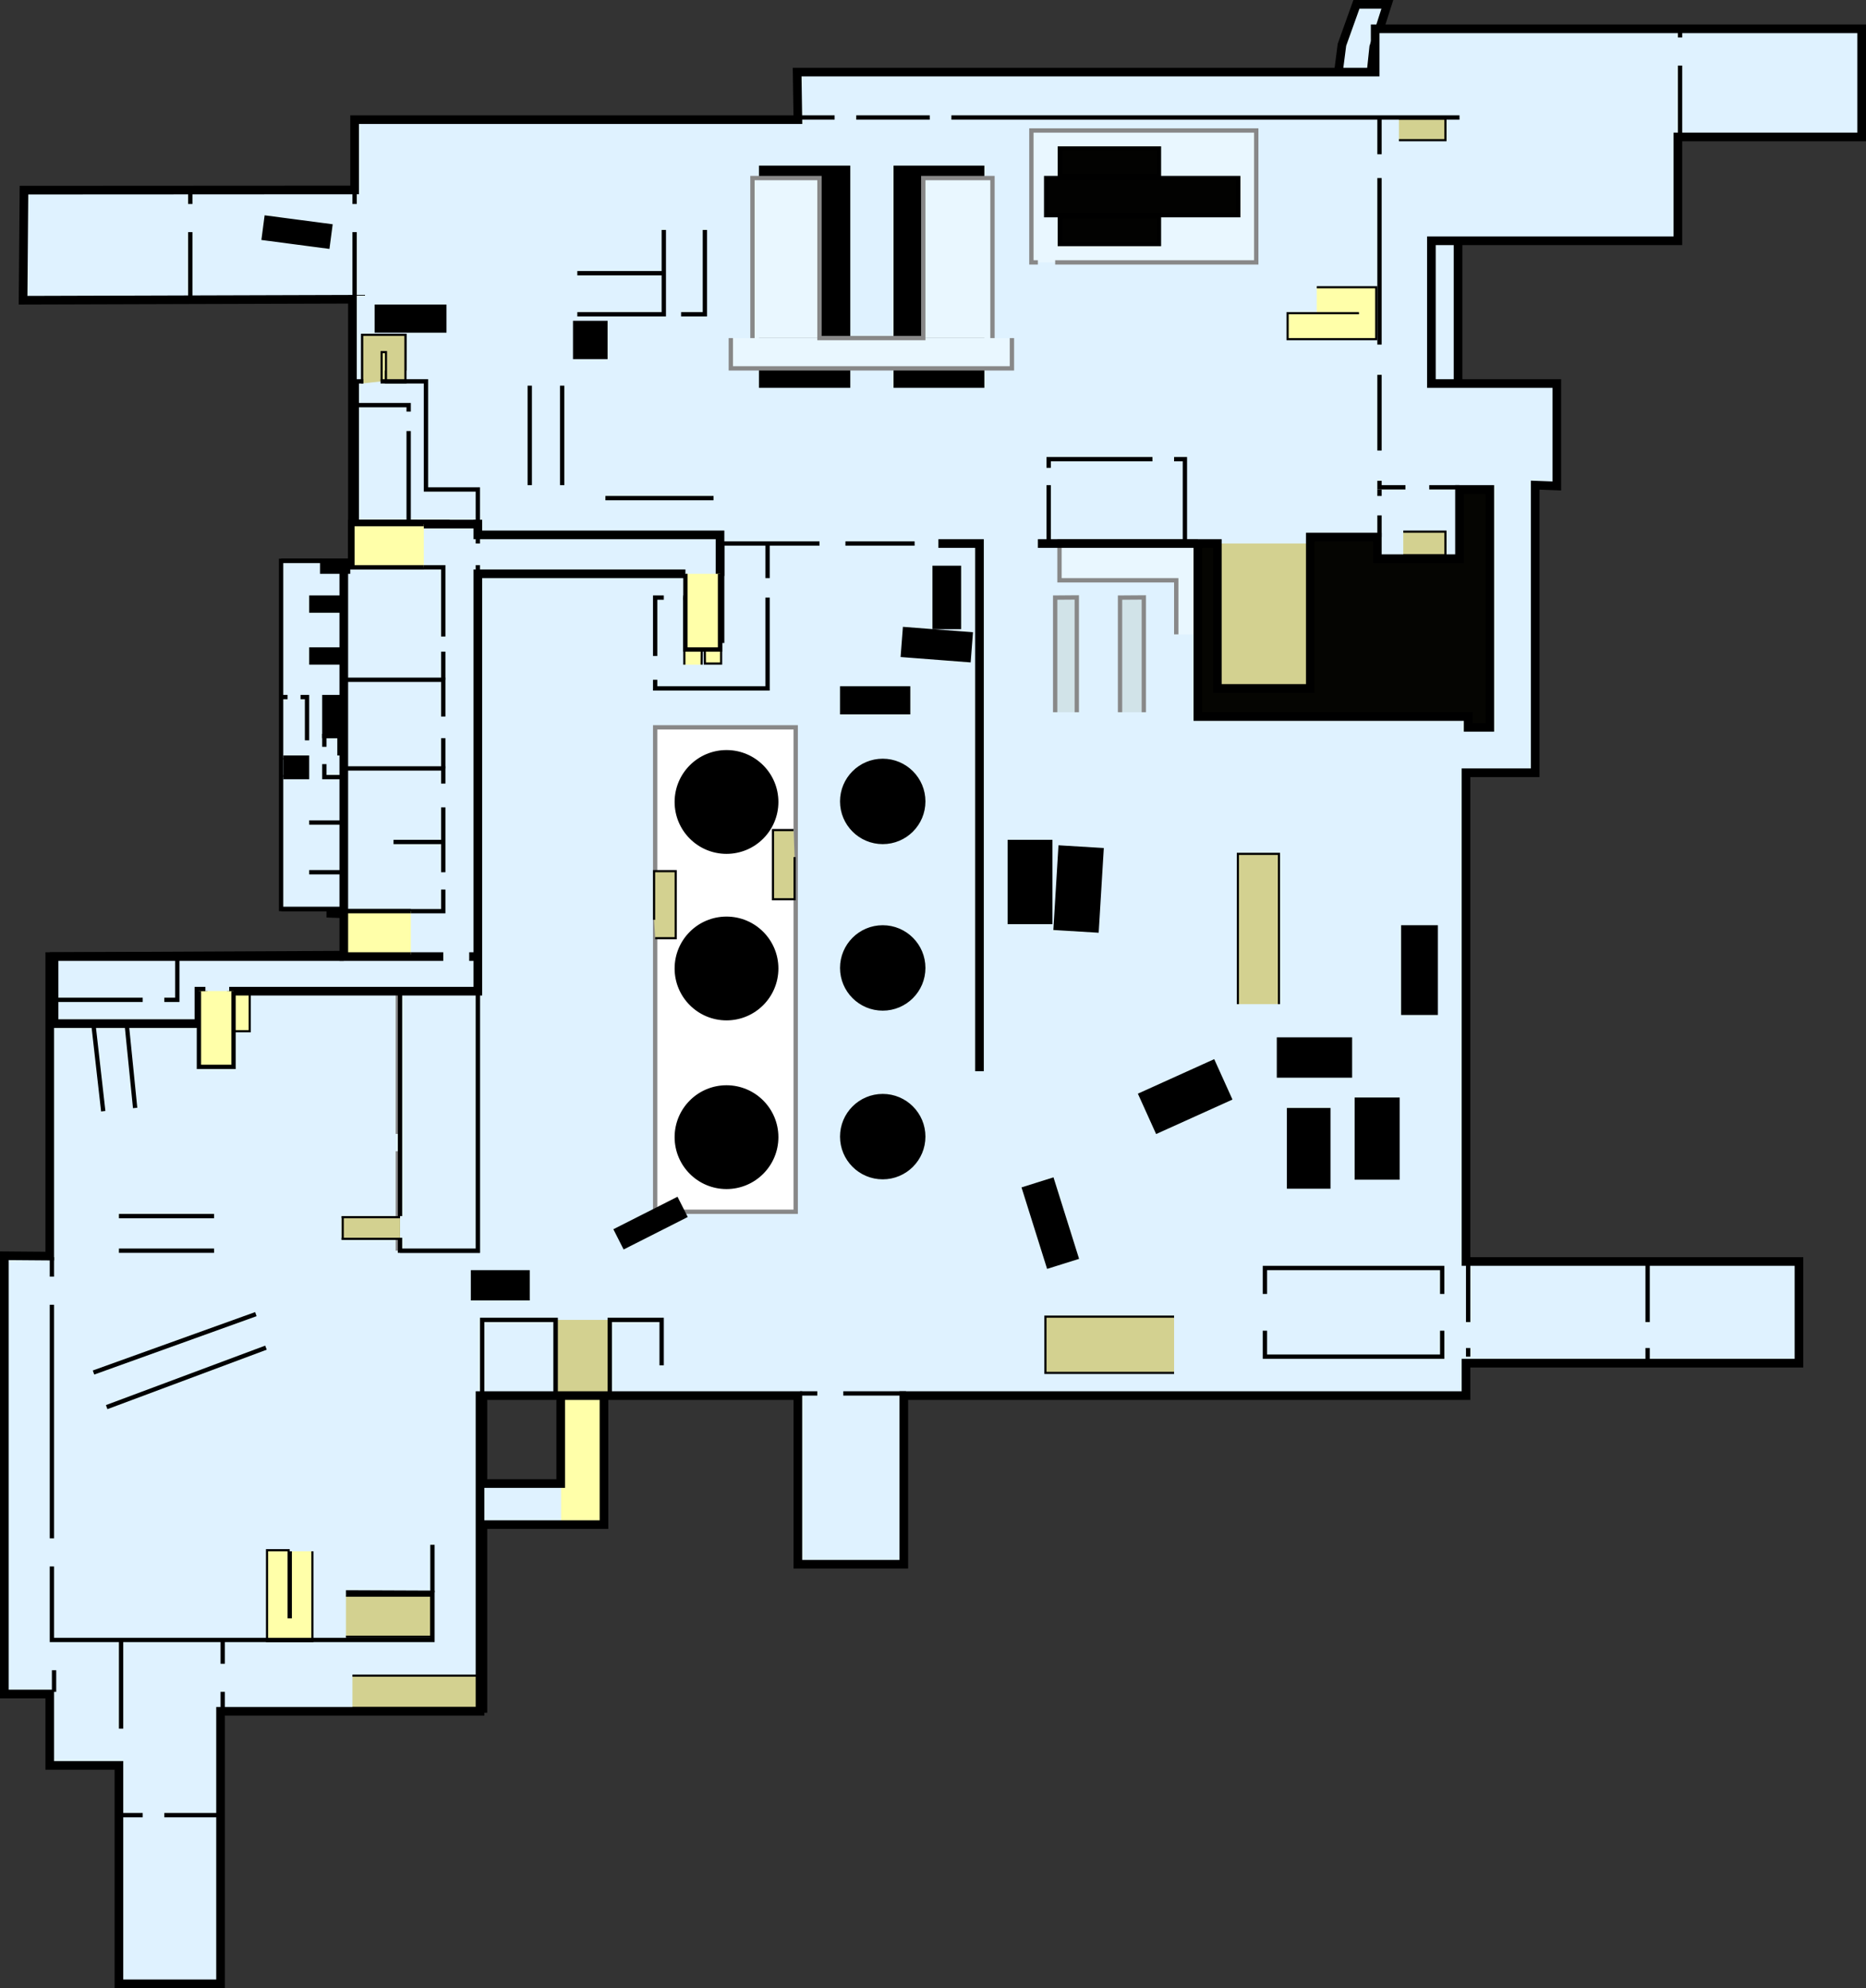 <svg xmlns="http://www.w3.org/2000/svg" viewBox="0 0 863 919.333" preserveAspectRatio="none">
	<rect x="0" y="0" width="863" height="919.333" fill="#333333" stroke="none"/>
	<defs>
		<style>.cls-1{fill:#dff2ff;}.cls-12,.cls-2{fill:#ffffa9;}.cls-10,.cls-11,.cls-12,.cls-13,.cls-14,.cls-2,.cls-3,.cls-4,.cls-5,.cls-6{stroke:#000;}.cls-10,.cls-11,.cls-12,.cls-13,.cls-14,.cls-2,.cls-3,.cls-4,.cls-5,.cls-6,.cls-7,.cls-8,.cls-9{stroke-miterlimit:10;}.cls-11,.cls-3{fill:none;}.cls-14,.cls-3,.cls-5{stroke-width:4px;}.cls-4{fill:#0c0c0b;stroke-width:0.5px;}.cls-11,.cls-12,.cls-13,.cls-6,.cls-7,.cls-8,.cls-9{stroke-width:2px;}.cls-7{fill:#fff;}.cls-7,.cls-8,.cls-9{stroke:#888;}.cls-8{fill:#d1e3e8;}.cls-9{fill:#e9f7ff;}.cls-10{fill:#d3d190;}.cls-13{fill:#020201;}.cls-14{fill:#050502;}</style>
	</defs>
	<g id="Basement" data-name="Basement">
		<g id="Floor">
			<polyline class="cls-1" points="172.333 790 223.333 790 223.333 705 279.333 705 279.333 644 259.333 644 259.333 686 223.333 686 223.333 545 302.333 545 302.333 558 367.333 558 367.333 497 493.333 497 493.333 584 459.333 584 459.333 633 517.333 633 517.633 609 482.333 609 482.333 606 670.333 606 670.333 466 657.333 466 657.333 377 592.333 377 592.333 346 674.333 346 674.333 53 635.333 53 635.333 66 632.333 66 632.333 50.3 635.333 21.7 641.633 2 627.333 2 620.633 20.7 617.333 46.3 617.333 97 632.333 97 632.333 74 635.333 74 635.333 82 656.333 82 656.333 231 634.333 231 634.333 259 656.333 259 656.333 333 592.333 333 592.333 319 605.333 319 605.333 269 561.333 269 561.333 319 572.333 319 572.333 333 487.333 333 487.333 376 458.333 376 458.333 336 303.333 336 303.333 526 222.333 526 222.333 467 189.333 467 189.333 504 204.333 504 204.333 569 166.333 569 166.333 640 203.333 640 203.333 737 172.333 737 172.333 756 204.333 756 204.333 772 172.333 772 172.333 792"/>
		</g>
		<g id="Connector">
			<g id="Connector-Ground_Floor" data-name="Connector Ground Floor">
				<polyline class="cls-2" points="221.5 772.333 221.5 790.833 172.5 790.833 172.5 771.833 205 771.833"/>
				<polyline class="cls-2" points="205 756.833 171.5 756.833 171.5 735.833 205 735.833"/>
				<polyline class="cls-2" points="203 467.833 189.5 467.833 189.5 502.833 202.5 502.833 202.5 479.333"/>
				<polyline class="cls-2" points="570.5 393.333 570.5 442.833 591.5 442.833 591.5 393.333"/>
				<polyline class="cls-2" points="569 318.833 561 318.833 561.333 268.833 605 268.833 605.333 318.833 592 318.833"/>
				<polyline class="cls-2" points="482 608.833 518 608.833 517.333 632.833 458.5 632.833 458.5 609.333"/>
				<polyline class="cls-2" points="259.5 686.333 259.5 644.333 279.5 644 279.5 705.333 259.5 705"/>
				<polyline class="cls-2" points="654 64.833 635.5 64.833 635.333 52.833 662.5 52.833 662.5 65.333"/>
				<polyline class="cls-2" points="634.5 247.333 634.5 258.833 657.5 258.833 657.5 247.833 643 247.833"/>
				<polyline class="cls-2" points="315.5 402.333 315.5 433.833 302.5 433.833 302.5 402.333"/>
				<polyline class="cls-2" points="355.5 415.333 355.5 383.833 366.5 383.833 366.5 415.333"/>
			</g>
		</g>
		<g id="Wall">
			<polyline class="cls-3" points="172.333 790 223.333 790 223.333 705 279.333 705 279.333 644 259.333 644 259.333 686 223.333 686 223.333 545 302.333 545 302.333 558 367.333 558 367.333 497 493.333 497 493.333 584 459.333 584 459.333 633 517.333 633 517.633 609 482.333 609 482.333 606 670.333 606 670.333 466 657.333 466 657.333 377 592.333 377 592.333 346 674.333 346 674.333 53 635.333 53 635.333 66 632.333 66 632.333 50.3 635.333 21.7 641.633 2 627.333 2 620.633 20.7 617.333 46.3 617.333 97 632.333 97 632.333 74 635.333 74 635.333 82 656.333 82 656.333 231 634.333 231 634.333 259 656.333 259 656.333 333 592.333 333 592.333 319 605.333 319 605.333 269 561.333 269 561.333 319 572.333 319 572.333 333 487.333 333 487.333 376 458.333 376 458.333 336 303.333 336 303.333 526 222.333 526 222.333 467 189.333 467 189.333 504 204.333 504 204.333 569 166.333 569 166.333 640 203.333 640 203.333 737 172.333 737 172.333 756 204.333 756 204.333 772 172.333 772 172.333 792"/>
			<circle class="cls-4" cx="335.633" cy="526" r="23.3"/>
			<circle class="cls-4" cx="335.633" cy="371" r="23.3"/>
			<circle class="cls-4" cx="335.633" cy="447.489" r="23.3"/>
			<polygon class="cls-5" points="439.333 394 569.333 394 569.333 442.5 592.333 442.8 592.333 394 639.333 394 639.333 466 493.333 466 493.333 477 367.333 477 367.333 356 439.333 356 439.333 394"/>
			<polygon class="cls-5" points="502.333 348 502.333 376 570.333 376 570.333 345 557.333 345 557.333 350 508.333 350 508.333 345 502.333 345 502.333 348"/>
			<rect class="cls-4" x="627.288" y="565.93" width="42.201" height="13.5" transform="translate(-90.769 1044.937) rotate(-77.08)"/>
			<rect class="cls-4" x="652.809" y="581.685" width="14.2" height="13.5" transform="translate(-67.589 1107.738) rotate(-80.27)"/>
			<rect class="cls-4" x="589.133" y="549.7" width="10.8" height="11.3"/>
			<rect class="cls-4" x="628.644" y="566.892" width="11.9" height="11.5" transform="matrix(0.208, -0.978, 0.978, 0.208, -93.414, 1042.726)"/>
			<rect class="cls-4" x="566.833" y="565" width="7.3" height="7.3"/>
			<rect class="cls-4" x="566.833" y="501" width="7.3" height="7.3"/>
			<rect class="cls-4" x="655.333" y="523" width="12" height="12"/>
			<rect class="cls-4" x="657.933" y="537.9" width="9.8" height="16.5"/>
			<rect class="cls-4" x="654.733" y="555.3" width="12" height="12"/>
		</g>
	</g>
	<g id="Ground_Floor" data-name="Ground Floor">
		<g id="Floor-2" data-name="Floor">
			<polygon class="cls-1" points="141 287.667 206.083 288.333 206.25 273.729 164 273 164 138.371 11.167 138.833 11.833 87.917 165 87.833 165 54.333 369 55.333 368.667 33.333 637 32.333 637 12.333 862 12.333 862 62.333 777 62.333 777 110.333 663 110.333 663 176.333 721 176.333 721.25 224.458 711 224.333 711 356.333 679 356.333 679 582.333 833 582.333 833 629.333 679 629.333 679 644.333 419 644.333 419 722.333 370 722.333 370 644.333 223 644.333 223 790.333 103 790.333 103 916.333 56 916.333 56 815.333 24 815.333 24 782.333 3 782.333 3 580.667 24 580.833 24 442.333 163 441.667 163 422.667 153 422.333 154 323.333 141 323.333 141 287.667"/>
		</g>
		<g id="Obstacles">
			<rect class="cls-6" x="389.5" y="318.333" width="30.5" height="11"/>
			<rect class="cls-6" x="454" y="323.75" width="30.5" height="12" transform="translate(-9.254 -66.774) rotate(4.41)"/>
			<rect class="cls-6" x="432.25" y="262.583" width="11.25" height="27.345"/>
			<rect class="cls-6" x="649" y="428.833" width="15" height="39.5"/>
			<rect class="cls-6" x="515" y="578.5" width="13.5" height="37.5" transform="translate(-190.987 152.112) rotate(-17.436)"/>
			<rect class="cls-6" x="218.75" y="588.333" width="25.25" height="12"/>
			<rect class="cls-6" x="158.5" y="134.25" width="29.75" height="9.5" transform="translate(-16.398 -53.084) rotate(7.491)"/>
			<rect class="cls-6" x="174.25" y="141.833" width="31.25" height="11"/>
			<rect class="cls-6" x="467" y="389.333" width="18.75" height="37"/>
			<rect class="cls-6" x="525.333" y="424.125" width="19" height="37.247" transform="translate(-8.226 -63.222) rotate(3.47)"/>
			<rect class="cls-6" x="352" y="77.583" width="40.25" height="100.75"/>
			<rect class="cls-6" x="414.25" y="77.583" width="40" height="100.75"/>
			<rect class="cls-6" x="266" y="149.333" width="14" height="15.75"/>
			<rect class="cls-6" x="596.167" y="513.333" width="18.167" height="35.333"/>
			<rect class="cls-6" x="627.5" y="508.5" width="18.833" height="36"/>
			<rect class="cls-6" x="591.5" y="480.667" width="32.833" height="16.667"/>
			<rect class="cls-6" x="565.75" y="529.5" width="36.75" height="18.5" transform="translate(-206.034 256.688) rotate(-24.319)"/>
		</g>
		<g id="Ledge">
			<rect class="cls-7" x="303" y="336.333" width="65" height="224"/>
			<polyline class="cls-8" points="488 329.333 488 276.333 498 276.256 498 329.333"/>
			<polyline class="cls-8" points="518 329.333 518 276.333 529 276.256 529 329.333"/>
			<polyline class="cls-9" points="468 156.333 468 170.333 338 170.333 338 156.333"/>
			<polyline class="cls-9" points="348 156.333 348 82.333 379 82.333 379 156.333 427 156.333 427 82.333 459 82.333 459 156.333"/>
			<polyline class="cls-9" points="544 293.333 544 268.333 490 268.333 490 250.333 553 250.333 553 293.333"/>
			<polyline class="cls-8" points="184 524.333 184 444.333 220.333 444.333 219.667 577.333 184 577.333 184 532.333"/>
			<polyline class="cls-9" points="480 121.333 477 121.333 477 60.333 581 60.333 581 121.333 488 121.333"/>
		</g>
		<g id="Connector-2" data-name="Connector">
			<g id="Connector-2-Basement" data-name="Connector Basement">
				<polyline class="cls-10" points="256.5 610.333 256.5 644.833 281.5 644.833 281.5 610.333"/>
				<polyline class="cls-10" points="163 774.833 222.5 774.833 222.5 789.833 163 789.833"/>
				<polyline class="cls-10" points="160 737.833 199.5 737.833 199.5 756.833 160 756.833"/>
				<polyline class="cls-10" points="543 634.833 483.5 634.833 483.5 608.833 543 608.833"/>
				<polyline class="cls-10" points="190.5 500.333 190.5 475.833 201.5 475.833 201.5 500.333"/>
				<polyline class="cls-10" points="303 433.833 312.5 433.833 312.5 402.833 302.5 402.833 302.5 425.333"/>
				<polyline class="cls-10" points="367.5 396.333 367.5 415.833 357.5 415.833 357.5 383.833 367 383.833"/>
				<polyline class="cls-10" points="572.5 464.333 572.5 394.833 591.5 394.833 591.5 464.333"/>
				<polyline class="cls-10" points="562.5 251.333 562.5 318.833 605.5 318.833 605.5 251.333"/>
				<polyline class="cls-10" points="649 245.833 668.5 245.833 668.5 256.833 649 256.833"/>
				<polyline class="cls-10" points="647 64.833 668.5 64.833 668.5 54.833 647 54.833"/>
			</g>
			<g id="Connector-2-First_Floor" data-name="Connector First Floor">
				<polyline class="cls-2" points="178.5 171.333 178.5 187.833 167.5 187.833 167.5 154.833 187.5 154.833 187.5 171.333"/>
				<polyline class="cls-2" points="158 562.833 184.5 562.833 184.5 572.833 158 572.833"/>
				<polyline class="cls-2" points="159 446.833 184.5 446.833 184.5 457.833 159 457.833"/>
				<polyline class="cls-2" points="190 442.833 164.5 442.833 164.5 421.833 190 421.833"/>
				<polyline class="cls-2" points="194.375 251.5 162.5 251.833 162.5 273.333 194.375 273.538"/>
			</g>
			<g id="Connector-2-Second_Floor" data-name="Connector Second Floor">
				<polyline class="cls-2" points="316.5 307.333 316.5 276.833 333.5 276.833 333.5 306.833 326 306.833 325.833 283.833 324.667 283.833 324.5 307.333"/>
				<polyline class="cls-2" points="95.5 477.333 95.5 443.833 115.5 443.833 115.5 476.833 106.5 476.833 106.5 452.208 105.5 452.083 105.5 477.333"/>
				<polyline class="cls-2" points="144.5 717.333 144.5 758.833 123.5 758.833 123.5 716.833 133.5 716.833 133.5 747.833 134.5 747.833 134.5 717.333"/>
				<polyline class="cls-2" points="609 132.833 636.5 132.833 636.5 156.833 595.5 156.833 595.5 144.833 627.5 144.833 628.5 144.833 609 144.833"/>
			</g>
		</g>
		<g id="Wall-2" data-name="Wall">
			<path class="cls-11" d="M200,283" transform="translate(-36 -31.667)"/>
			<path class="cls-11" d="M287,283" transform="translate(-36 -31.667)"/>
			<line class="cls-11" x1="197" y1="323.333" x2="154" y2="323.333"/>
			<line class="cls-11" x1="208" y1="421.333" x2="163" y2="421.333"/>
			<line class="cls-11" x1="208" y1="442.333" x2="163" y2="442.333"/>
			<polyline class="cls-11" points="47.75 513.833 43.25 474.083 58.5 472.583 62.5 512.333"/>
			<line class="cls-11" x1="55" y1="562.333" x2="99" y2="562.333"/>
			<line class="cls-11" x1="55" y1="578.333" x2="99" y2="578.333"/>
			<rect class="cls-6" x="321.25" y="593" width="31.25" height="8.5" transform="translate(-269.499 184.971) rotate(-26.86)"/>
			<polyline class="cls-11" points="24 724.333 24 758.333 200 758.333 200 736.5 160 736.333"/>
			<polyline class="cls-11" points="185 578.333 221 578.333 221 442.333 217 442.333"/>
			<polyline class="cls-11" points="24 711.333 24 674.333 24 603.333"/>
			<line class="cls-11" x1="24" y1="590.333" x2="24" y2="581.333"/>
			<line class="cls-11" x1="43.25" y1="634.667" x2="118.333" y2="607.667"/>
			<line class="cls-11" x1="49.333" y1="650.667" x2="123" y2="623.167"/>
			<line class="cls-11" x1="221" y1="426.333" x2="221" y2="279.333"/>
			<line class="cls-11" x1="221" y1="269.333" x2="221" y2="251.333"/>
			<line class="cls-11" x1="245" y1="224.333" x2="245" y2="178.333"/>
			<line class="cls-11" x1="260" y1="224.333" x2="260" y2="178.333"/>
			<polyline class="cls-11" points="267 145.333 307 145.333 307 106.333"/>
			<line class="cls-11" x1="267" y1="126.333" x2="307" y2="126.333"/>
			<polyline class="cls-11" points="315 145.333 326 145.333 326 106.333"/>
			<line class="cls-11" x1="485" y1="251.333" x2="485" y2="224.333"/>
			<polyline class="cls-11" points="485 216.333 485 212.333 533 212.333"/>
			<polyline class="cls-11" points="543 212.333 548 212.333 548 251.333"/>
			<polyline class="cls-11" points="440 54.333 628 54.333 638.167 54.333 675 54.333"/>
			<line class="cls-11" x1="638" y1="71.333" x2="638" y2="54.333"/>
			<line class="cls-11" x1="638" y1="82.333" x2="638" y2="159.333"/>
			<line class="cls-11" x1="638" y1="173.333" x2="638" y2="208.333"/>
			<polyline class="cls-11" points="638 222.333 638 225.333 650 225.333"/>
			<line class="cls-11" x1="661" y1="225.333" x2="675" y2="225.333"/>
			<line class="cls-11" x1="638" y1="238.333" x2="638" y2="248.333"/>
			<line class="cls-11" x1="638" y1="229.333" x2="638" y2="226.333"/>
			<line class="cls-11" x1="56" y1="839.333" x2="66" y2="839.333"/>
			<line class="cls-11" x1="76" y1="839.333" x2="103" y2="839.333"/>
			<polyline class="cls-11" points="223 644.333 223 610.333 257 610.333 257 644.333"/>
			<polyline class="cls-11" points="282 644.333 282 610.333 306 610.333 306 631.333"/>
			<polyline class="cls-11" points="585 598.333 585 586.333 667 586.333 667 598.333"/>
			<polyline class="cls-11" points="667 615.333 667 627.333 585 627.333 585 615.333"/>
			<line class="cls-11" x1="369" y1="54.333" x2="386" y2="54.333"/>
			<line class="cls-11" x1="396" y1="54.333" x2="430" y2="54.333"/>
			<line class="cls-11" x1="777" y1="62.333" x2="777" y2="30.333"/>
			<line class="cls-11" x1="56" y1="799.333" x2="56" y2="758.333"/>
			<line class="cls-11" x1="103" y1="769.333" x2="103" y2="758.333"/>
			<line class="cls-11" x1="103" y1="782.333" x2="103" y2="790.333"/>
			<line class="cls-11" x1="25" y1="772.333" x2="25" y2="782.333"/>
			<line class="cls-11" x1="390" y1="644.333" x2="419" y2="644.333"/>
			<line class="cls-11" x1="378" y1="644.333" x2="370" y2="644.333"/>
			<line class="cls-11" x1="679" y1="623.333" x2="679" y2="627.333"/>
			<line class="cls-11" x1="679" y1="582.333" x2="679" y2="611.333"/>
			<line class="cls-11" x1="762" y1="611.333" x2="762" y2="582.333"/>
			<line class="cls-11" x1="762" y1="623.333" x2="762" y2="629.333"/>
			<line class="cls-6" x1="164" y1="138.333" x2="164" y2="107.333"/>
			<line class="cls-6" x1="164" y1="94.333" x2="164" y2="88.333"/>
			<line class="cls-6" x1="88" y1="107.333" x2="88" y2="138.333"/>
			<line class="cls-6" x1="88" y1="94.333" x2="88" y2="88.333"/>
			<polyline class="cls-6" points="379 251.333 355 251.333 325 251.333"/>
			<line class="cls-6" x1="391" y1="251.333" x2="423" y2="251.333"/>
			<line class="cls-6" x1="280" y1="247.333" x2="330" y2="247.333"/>
			<line class="cls-6" x1="330" y1="230.333" x2="280" y2="230.333"/>
			<line class="cls-11" x1="205" y1="247.333" x2="164" y2="247.333"/>
			<line class="cls-11" x1="217" y1="251.333" x2="251" y2="251.333"/>
			<line class="cls-11" x1="221" y1="323.333" x2="216" y2="323.333"/>
			<line class="cls-11" x1="154" y1="371.333" x2="197" y2="371.333"/>
			<line class="cls-11" x1="185" y1="322.333" x2="185" y2="301.333"/>
			<line class="cls-11" x1="185" y1="288.333" x2="185" y2="292.333"/>
			<line class="cls-11" x1="218" y1="289.333" x2="221" y2="289.333"/>
			<line class="cls-11" x1="209" y1="289.333" x2="206" y2="289.333"/>
			<polyline class="cls-11" points="307 276.333 303 276.333 303 303.333"/>
			<polyline class="cls-11" points="303 314.333 303 318.333 355 318.333 355 276.333"/>
			<line class="cls-11" x1="355" y1="267.333" x2="355" y2="251.333"/>
			<line class="cls-11" x1="334" y1="297.333" x2="334" y2="251.333"/>
			<line class="cls-11" x1="316" y1="276.333" x2="334" y2="276.333"/>
			<line class="cls-12" x1="200" y1="736.333" x2="200" y2="714.333"/>
			<circle class="cls-6" cx="336" cy="525.833" r="23"/>
			<circle class="cls-6" cx="336" cy="370.833" r="23"/>
			<circle class="cls-6" cx="336" cy="447.833" r="23"/>
			<circle class="cls-6" cx="408.25" cy="370.583" r="18.75"/>
			<circle class="cls-6" cx="408.25" cy="525.583" r="18.75"/>
			<circle class="cls-6" cx="408.25" cy="447.583" r="18.75"/>
			<line class="cls-11" x1="221" y1="438.333" x2="221" y2="442.333"/>
			<line class="cls-11" x1="218" y1="421.333" x2="221" y2="421.333"/>
			<rect class="cls-13" x="483.833" y="82.333" width="88.833" height="17.167"/>
			<rect class="cls-13" x="490.167" y="68.667" width="45.833" height="12.833"/>
			<rect class="cls-13" x="490.167" y="100.167" width="45.833" height="12.667"/>
			<line class="cls-11" x1="777" y1="17.333" x2="777" y2="13.333"/>
			<polygon class="cls-3" points="140 287.667 205.583 288.333 205.5 273.729 163 273 163 138.371 10.667 138.833 11.083 87.917 164 87.833 164 55.333 369 55.333 368.667 33.333 636 33.333 636 13.333 861 13.333 861 63.333 776 63.333 776 111.333 662 111.333 662 177.333 720 177.333 720 224.708 710 224.333 710 357.333 678 357.333 678 583.333 832 583.333 832 630.333 678 630.333 678 645.333 418 645.333 418 723.333 369 723.333 369 645.333 222 645.333 222 791.333 102 791.333 102 917.333 55 917.333 55 816.333 23 816.333 23 783.333 2 783.333 2 580.667 23 580.833 23 442.333 162 441.667 162 422.667 153 422.333 153 324.333 140 324.333 140 287.667"/>
			<polyline class="cls-14" points="480 251.333 554 251.333 554 331.333 679 331.333 679 336.333 689 336.333 689 226.333 675 226.333 675 258.333 637 258.333 637 248.333 606 248.333 606 318.333 593 318.333 563 318.333 563 251.333 554 251.333"/>
			<polyline class="cls-3" points="453 495.333 453 251.333 434 251.333"/>
		</g>
	</g>
	<g id="First_Floor" data-name="First Floor">
		<g id="Floor-3" data-name="Floor">
			<polygon class="cls-1" points="169 176.333 165 176.333 165 239.333 165 259.333 130 259.333 130 420.333 162 420.333 162 440.333 185 440.333 185 578.333 221 578.333 221 226.333 197 226.333 197 176.333 169 176.333"/>
		</g>
		<g id="Connector-3" data-name="Connector">
			<g id="Connector-3-Ground_Floor" data-name="Connector Ground Floor">
				<polyline class="cls-10" points="176.5 176.333 176.5 162.833 178.5 162.833 178.5 176.833 187.5 176.833 187.5 154.833 167.5 154.833 167.5 177.333"/>
				<polyline class="cls-10" points="191 429.833 162.5 429.833 162.5 420.833 191 420.833"/>
				<polyline class="cls-10" points="185 446.833 159.5 446.833 159.5 457.833 185 457.833"/>
				<polyline class="cls-10" points="185 562.833 158.5 562.833 158.5 572.833 185 572.833"/>
				<polyline class="cls-10" points="167.542 350.458 169.833 349 172.25 350 176.5 349 176.5 352.333 177.458 354.875 175.042 357.833 173.146 356.5 170.906 357.833 170.333 356 167.331 357.167 166.915 355.583"/>
				<polyline class="cls-10" points="193 249.833 164.5 249.833 164.5 240.833 193 240.833"/>
			</g>
			<g id="Connector-3-Second_Floor" data-name="Connector Second Floor">
				<polyline class="cls-2" points="191 439.833 162.5 439.833 162.5 430.833 191 430.833"/>
				<polyline class="cls-2" points="193 259.833 164.5 259.833 164.5 250.833 193 250.833"/>
			</g>
		</g>
		<g id="Wall-3" data-name="Wall">
			<polyline class="cls-11" points="185 572.333 185 578.333 221 578.333 221 440.333 218 440.333"/>
			<line class="cls-11" x1="185" y1="562.333" x2="185" y2="457.333"/>
			<polyline class="cls-11" points="185 447.333 185 440.333 208 440.333"/>
			<polyline class="cls-11" points="189 190.333 189 187.333 165 187.333"/>
			<line class="cls-11" x1="189" y1="199.333" x2="189" y2="240.333"/>
			<polyline class="cls-11" points="176 176.333 197 176.333 197 226.333 221 226.333 221 254.333 221 440.333"/>
			<polyline class="cls-11" points="208 420.333 162 420.333 162 440.333"/>
			<line class="cls-11" x1="218" y1="420.333" x2="221" y2="420.333"/>
			<line class="cls-11" x1="219" y1="259.333" x2="221" y2="259.333"/>
			<line class="cls-11" x1="165" y1="259.333" x2="208" y2="259.333"/>
			<line class="cls-11" x1="219" y1="241.333" x2="221" y2="241.333"/>
			<path class="cls-11" d="M186,385v6h29V372H186v5" transform="translate(-36 -31.667)"/>
			<line class="cls-11" x1="157" y1="349.333" x2="157" y2="340.333"/>
			<line class="cls-11" x1="165" y1="349.333" x2="165" y2="340.333"/>
			<line class="cls-11" x1="172" y1="349.333" x2="172" y2="340.333"/>
			<polygon class="cls-6" points="150 340.333 150 322.333 208 322.333 208 359.333 179 359.333 179 340.333 150 340.333"/>
			<polyline class="cls-6" points="131 359.333 142 359.333 142 350.333 131 350.333"/>
			<line class="cls-11" x1="143" y1="380.333" x2="178" y2="380.333"/>
			<line class="cls-11" x1="143" y1="403.333" x2="178" y2="403.333"/>
			<line class="cls-11" x1="188" y1="403.333" x2="221" y2="403.333"/>
			<line class="cls-11" x1="188" y1="380.333" x2="221" y2="380.333"/>
			<rect class="cls-6" x="144" y="300.333" width="69" height="6"/>
			<rect class="cls-6" x="144" y="276.333" width="64" height="6"/>
			<rect class="cls-6" x="149" y="259.333" width="56" height="5"/>
			<polyline class="cls-11" points="142 342.333 142 322.333 139 322.333"/>
			<line class="cls-11" x1="133" y1="322.333" x2="130" y2="322.333"/>
			<polyline class="cls-11" points="185 440.333 162 440.333 162 420.333 130 420.333 130 259.333 165 259.333 165 241.333 208 241.333"/>
			<polyline class="cls-11" points="165 259.333 165 176.333 168 176.333"/>
			<line class="cls-11" x1="130" y1="259.333" x2="149" y2="259.333"/>
			<line class="cls-11" x1="162" y1="420.333" x2="130" y2="420.333"/>
		</g>
	</g>
	<g id="Second_Floor" data-name="Second Floor">
		<g id="Floor-4" data-name="Floor">
			<polygon class="cls-1" points="101 458.333 220 458.333 220 266.333 332 266.333 332 248.333 162 248.333 162 274.333 158 276.833 158 443.333 24 443.333 24 474.333 91 474.333 91 458.333 101 458.333"/>
		</g>
		<g id="Wall-4" data-name="Wall">
			<polyline class="cls-3" points="317 265.333 221 265.333 221 442.333 217 442.333"/>
			<polyline class="cls-3" points="333 266.333 333 247.333 221 247.333 221 242.333 163 242.333 163 261.333 159 261.333 159 423.083 159 442.333 205 442.333"/>
			<line class="cls-11" x1="205" y1="373.333" x2="205" y2="403.333"/>
			<polyline class="cls-11" points="205 411.333 205 421.333 159 421.333"/>
			<polyline class="cls-11" points="205 362.333 205 355.333 159 355.333"/>
			<line class="cls-11" x1="205" y1="341.333" x2="205" y2="355.333"/>
			<polyline class="cls-11" points="205 331.333 205 314.333 159 314.333"/>
			<polyline class="cls-11" points="163 262.333 205 262.333 205 294.333"/>
			<line class="cls-11" x1="205" y1="301.333" x2="205" y2="314.333"/>
			<line class="cls-11" x1="221" y1="264.333" x2="221" y2="261.333"/>
			<line class="cls-11" x1="221" y1="251.333" x2="221" y2="247.333"/>
			<polyline class="cls-3" points="221 442.333 221 458.333 106 458.333"/>
			<polyline class="cls-3" points="95 458.333 92 458.333 92 473.333 25 473.333 25 442.333 159 442.333"/>
			<polyline class="cls-11" points="76 462.333 82 462.333 82 442.333"/>
			<line class="cls-11" x1="66" y1="462.333" x2="25" y2="462.333"/>
			<line class="cls-11" x1="205" y1="389.333" x2="182" y2="389.333"/>
		</g>
		<g id="Connector-4" data-name="Connector">
			<g id="Connector-4-First_Floor" data-name="Connector First Floor">
				<polyline class="cls-12" points="196 262.333 163 262.333 163 242.333 196 242.333"/>
				<polyline class="cls-12" points="190 441.333 160 441.333 160 421.333 190 421.333"/>
			</g>
			<g id="Connector-4-Ground_Floor" data-name="Connector Ground Floor">
				<polyline class="cls-12" points="317 265.333 317 300.333 333 300.333 333 265.333"/>
				<polyline class="cls-12" points="92 458.333 92 493.333 108 493.333 108 458.333"/>
			</g>
		</g>
	</g>
</svg>
